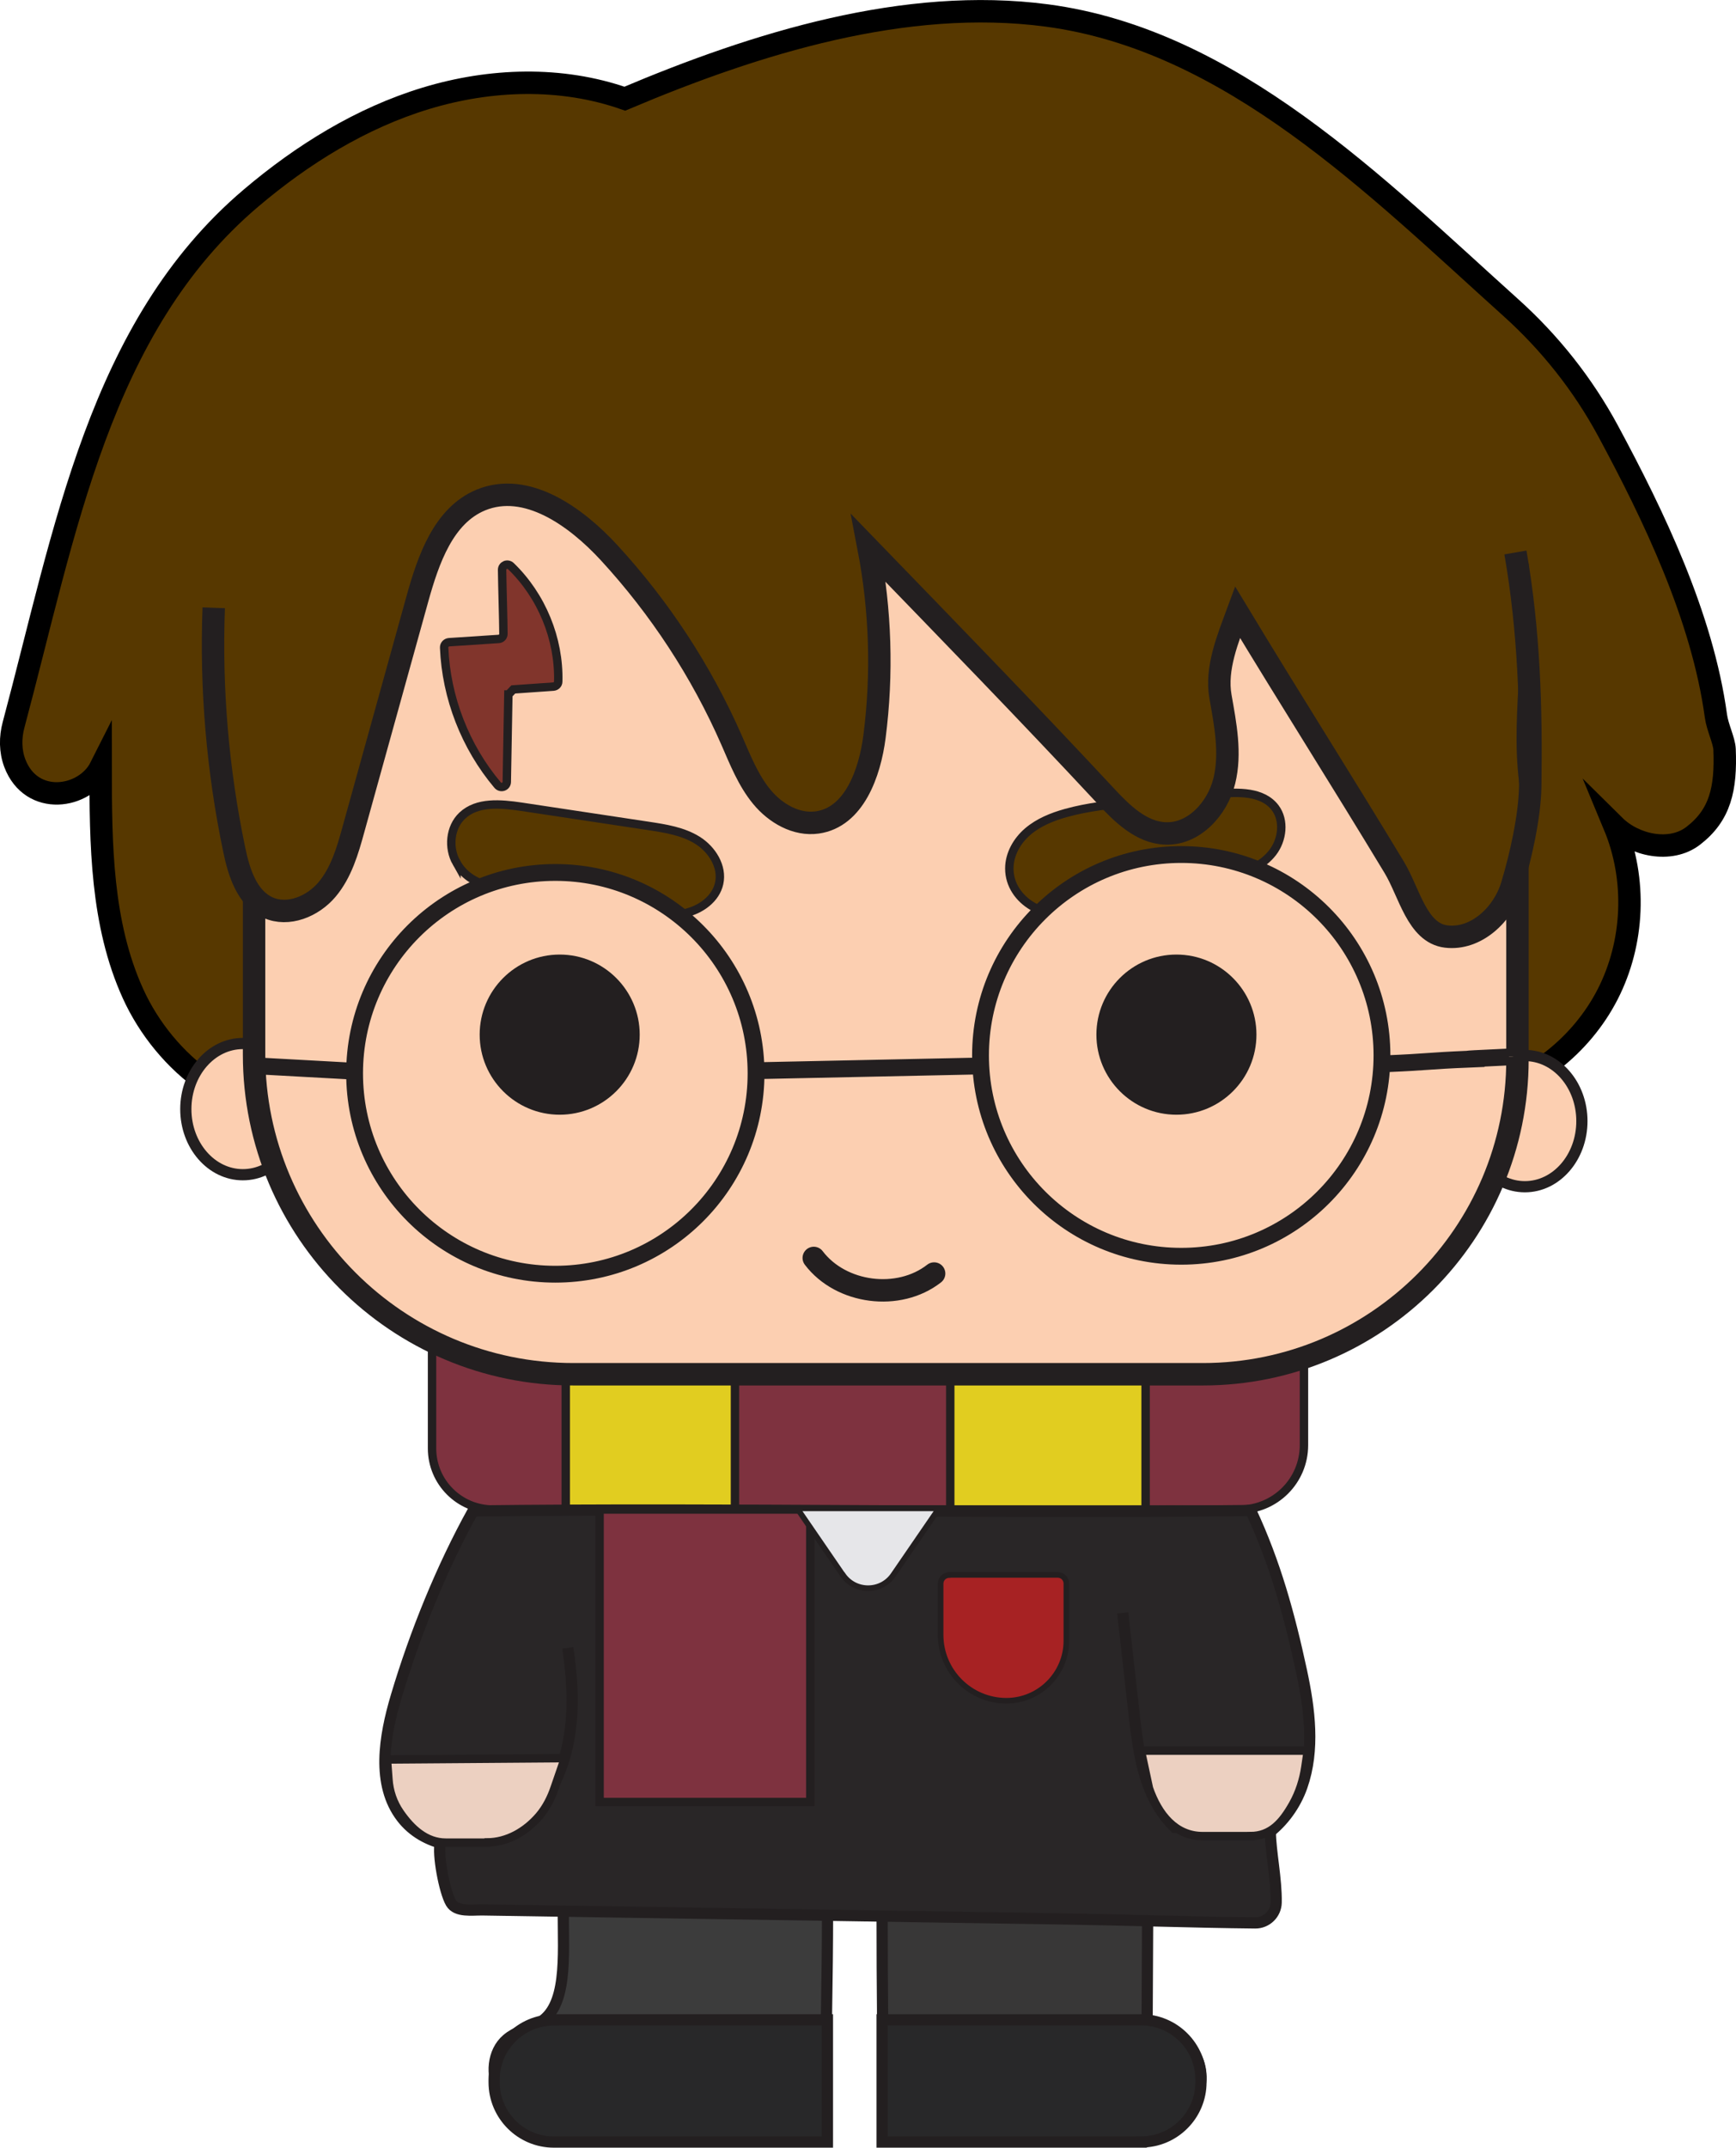 <?xml version="1.0" encoding="UTF-8"?>
<svg id="Layer_1" data-name="Layer 1" xmlns="http://www.w3.org/2000/svg" viewBox="0 0 154.9 191.49">
  <defs>
    <style>
      .cls-1 {
        fill: #3c3c3c;
      }

      .cls-1, .cls-2, .cls-3, .cls-4, .cls-5, .cls-6, .cls-7, .cls-8, .cls-9, .cls-10, .cls-11, .cls-12, .cls-13, .cls-14, .cls-15, .cls-16 {
        stroke: #231f20;
      }

      .cls-1, .cls-2, .cls-3, .cls-4, .cls-5, .cls-7, .cls-8, .cls-9, .cls-10, .cls-11, .cls-12, .cls-13, .cls-14, .cls-17, .cls-15, .cls-16 {
        stroke-miterlimit: 10;
      }

      .cls-2 {
        fill: #a72223;
      }

      .cls-2, .cls-15 {
        stroke-width: .5px;
      }

      .cls-3, .cls-6, .cls-8, .cls-17 {
        stroke-width: 2px;
      }

      .cls-3, .cls-7, .cls-9 {
        fill: #fccfb1;
      }

      .cls-4 {
        fill: #e1cd20;
      }

      .cls-4, .cls-10, .cls-11, .cls-13, .cls-16 {
        stroke-width: .75px;
      }

      .cls-5, .cls-18 {
        fill: #292627;
      }

      .cls-6 {
        stroke-linecap: round;
        stroke-linejoin: round;
      }

      .cls-6, .cls-8, .cls-17 {
        fill: none;
      }

      .cls-19 {
        fill: #231f20;
      }

      .cls-9 {
        stroke-width: 1.5px;
      }

      .cls-10 {
        fill: #81352c;
      }

      .cls-11, .cls-20 {
        fill: #573800;
      }

      .cls-12 {
        fill: #282829;
      }

      .cls-13 {
        fill: #ecd0c1;
      }

      .cls-14 {
        fill: #383737;
      }

      .cls-17 {
        stroke: #000;
      }

      .cls-15 {
        fill: #e6e6e9;
      }

      .cls-16 {
        fill: #7e323f;
      }
    </style>
  </defs>
  <path id="scarf" class="cls-16" d="M38.54,120.18h77.3c.28,0,.51.23.51.51v8.16c0,3.17-2.57,5.74-5.74,5.74H44c-3.01,0-5.45-2.44-5.45-5.45v-8.96h0Z"/>
  <rect id="scarf-2" data-name="scarf" class="cls-4" x="84.79" y="120.18" width="17.43" height="14.41"/>
  <rect id="scarf-3" data-name="scarf" class="cls-4" x="50.48" y="120.18" width="15.1" height="14.41"/>
  <g id="body">
    <rect class="cls-18" x="42.01" y="136.79" width="69.86" height="33.74"/>
    <path class="cls-1" d="M50.26,170.4c0,4.11.41,8.58-2.22,10-.93.5-2.01.74-2.81,1.43-1.3,1.11-1.45,3.21-.63,4.71s2.43,2.45,4.09,2.87,3.4.38,5.11.34c6.58-.16,13.16-.31,19.75-.47.13-5.7.29-13.16.29-18.88"/>
    <path class="cls-14" d="M78.71,170.85c0,5.87.05,12.72.21,18.48,7.55.93,14.01,1.01,21.7.86,2.48-.05,5.24-1.17,6.23-3.45.58-1.33.34-2.97-.59-4.08s-2.5-1.64-3.91-1.31c.01-2.92.04-7.17.05-10.09"/>
    <path class="cls-5" d="M100.18,143.81c.33,2.94.66,5.87.99,8.81.29,2.55.59,5.16,1.67,7.48s3.09,4.35,5.59,4.72c3.38.5,6.59-2.25,7.74-5.53s.69-6.9-.04-10.3c-1.09-5.05-2.35-9.64-4.53-14.31-23.14.27-46.24-.24-69.39.04-2.82,5.09-5.18,10.92-6.85,16.52-1.07,3.59-1.79,7.85.48,10.81,1.96,2.57,5.78,3.2,8.7,1.9s4.97-4.2,5.86-7.33.75-6.47.26-9.69"/>
    <path class="cls-5" d="M39.29,164.33c-.26.95.36,4.34.95,5.33.5.84,1.85.62,2.83.63,17.2.27,34.4.53,51.6.8,5.78.09,11.55.3,17.33.36,1.01.01,1.85-.8,1.87-1.82.04-2.08-.51-4.6-.52-6.31"/>
    <path class="cls-12" d="M49.42,180.09h24.41v10.9h-24.41c-2.94,0-5.33-2.39-5.33-5.33v-.23c0-2.94,2.39-5.33,5.33-5.33Z"/>
    <path class="cls-13" d="M111.55,163.71h-4.24c-2.44,0-3.97-1.9-4.79-4.26l-.72-3.36h14.89l-.21,1.43c-.17,1.17-.53,2.31-1.11,3.34-.93,1.65-1.97,2.85-3.82,2.85Z"/>
    <path class="cls-13" d="M43.45,164.29h-3.68c-1.75,0-3.07-1.21-4.08-2.67-.61-.88-.96-1.91-1.03-2.98l-.13-1.76,15.87-.12-.91,2.64c-.31.91-.75,1.78-1.37,2.51-1.21,1.42-2.89,2.36-4.66,2.36Z"/>
    <path class="cls-12" d="M84.04,180.09h23.12v10.9h-23.12c-2.94,0-5.33-2.39-5.33-5.33v-.23c0-2.94,2.39-5.33,5.33-5.33Z" transform="translate(185.87 371.08) rotate(-180)"/>
  </g>
  <rect id="scarf-4" data-name="scarf" class="cls-16" x="53.5" y="134.59" width="18.8" height="26.08"/>
  <path id="tie" class="cls-15" d="M75.2,140.42l-4.07-5.93h12.65s-4.07,5.93-4.07,5.93c-1.08,1.58-3.42,1.58-4.5,0Z"/>
  <path id="pocket" class="cls-2" d="M84.71,140.42h9.67c.43,0,.77.35.77.77v5.1c0,2.95-2.4,5.35-5.35,5.35h0c-3.24,0-5.87-2.63-5.87-5.87v-4.57c0-.43.35-.77.77-.77Z"/>
  <path id="hair" class="cls-20" d="M131.32,97.9c5.04-1.17,9.5-4.64,11.86-9.25s2.59-10.25.6-15.03c1.8,1.78,5.01,2.45,7.02.91,2.43-1.86,2.95-4.21,2.81-7.72-.03-.76-.63-1.95-.77-2.96-1.21-8.88-5.58-17.92-9.62-25.42-2.24-4.15-5.19-7.87-8.7-11.02-12.01-10.8-24.93-23.85-41.38-26.03-12.62-1.67-25.93,2.46-37.66,7.42-5.68-1.99-12-1.78-17.76-.03s-10.99,4.99-15.58,8.88C8.57,29.15,5.55,47.43.95,64.63c-.3,1.12-.3,2.32.11,3.41,1.48,3.9,6.25,3.17,7.66.37,0,6.85.05,13.95,2.89,20.19s9.31,11.38,16.1,10.41c17.25-2.45,34.86,1.35,52.27,2.25,10.38.53,20.8,1.07,31.15.14,6.62-.59,13.72-2,20.2-3.5Z"/>
  <path id="hair-2" data-name="hair" class="cls-17" d="M131.59,97.9c5.04-1.17,9.5-4.64,11.86-9.25s2.59-10.25.6-15.03c1.8,1.78,5.01,2.45,7.02.91,2.43-1.86,2.95-4.21,2.81-7.72-.03-.76-.63-1.95-.77-2.96-1.21-8.88-5.58-17.92-9.62-25.42-2.24-4.15-5.19-7.87-8.7-11.02-12.01-10.8-24.93-23.85-41.38-26.03-12.62-1.67-25.93,2.46-37.66,7.42-5.68-1.99-12-1.78-17.76-.03s-10.99,4.99-15.58,8.88C8.83,29.15,5.82,47.43,1.21,64.63c-.3,1.12-.3,2.32.11,3.41,1.48,3.9,6.25,3.17,7.66.37,0,6.85.05,13.95,2.89,20.19s9.31,11.38,16.1,10.41c17.25-2.45,34.86,1.35,52.27,2.25,10.38.53,20.8,1.07,31.15.14,6.62-.59,13.72-2,20.2-3.5Z"/>
  <g id="face">
    <ellipse class="cls-7" cx="21.67" cy="98.89" rx="5.09" ry="5.85"/>
    <ellipse class="cls-7" cx="136.06" cy="99.96" rx="5.09" ry="5.85"/>
    <path class="cls-3" d="M29.45,36.25h99.18c3.74,0,6.77,3.04,6.77,6.77v51.44c0,15.49-12.58,28.07-28.07,28.07h-56.17c-15.73,0-28.49-12.77-28.49-28.49v-51.02c0-3.74,3.04-6.77,6.77-6.77Z"/>
  </g>
  <path id="eyebrown" class="cls-11" d="M90.06,77.43c0-1.27.69-2.47,1.65-3.29s2.17-1.31,3.39-1.65c1.97-.55,4.02-.76,6.06-.96,2.5-.25,5-.5,7.51-.75,1.83-.18,4-.22,5.11,1.24.86,1.14.65,2.86-.22,3.99s-2.27,1.76-3.68,2.05-2.85.28-4.28.39c-3.45.27-6.38,1.41-9.52,2.72-2.55,1.06-6.01-.8-6.02-3.72Z"/>
  <path id="hair-3" data-name="hair" class="cls-20" d="M18.04,60.01c-.89-5.33-1.79-10.74-1.2-16.11s2.88-10.79,7.26-14.05c3.63-2.7,8.26-3.65,12.72-4.53,14.98-2.95,30.07-5.91,45.35-5.96,15.28-.05,30.93,3,43.71,11.22,3.34,2.15,8.23,3.89,10.01,7.41,2.01,3.98,3.14,10.67-.66,13.46,1.18,6.66-.68,12.85.5,19.51.47,2.65.93,5.42.14,8s-3.27,4.87-5.98,4.54c-2.64-.32-4.36-2.79-5.74-5.03-4.89-7.96-9.79-15.92-14.68-23.89-.89,2.38-.52,5.02-.06,7.51s.97,5.08.35,7.54-2.77,4.76-5.34,4.67c-2.2-.08-3.93-1.77-5.43-3.35-7.08-7.46-14.29-14.74-21.51-22.07,1.08,5.52,1.26,11.21.53,16.79-.43,3.28-1.86,7.19-5.19,7.65-1.92.27-3.81-.82-5.04-2.29s-1.95-3.27-2.73-5.02c-2.74-6.14-6.52-11.82-11.14-16.75-3.03-3.23-7.49-6.36-11.63-4.69-3.4,1.37-4.77,5.3-5.76,8.79-1.94,6.86-3.87,13.71-5.81,20.57-.54,1.9-1.11,3.87-2.4,5.37s-3.53,2.42-5.36,1.61c-1.92-.85-2.64-3.13-3.07-5.16-1.51-7.08-2.14-14.34-1.86-21.57"/>
  <path id="hair-4" data-name="hair" class="cls-8" d="M19.07,54.19c-.27,7.23.35,14.49,1.83,21.57.42,2.03,1.13,4.3,3.01,5.16,1.8.81,4-.1,5.27-1.61s1.84-3.47,2.36-5.37c1.9-6.86,3.81-13.71,5.71-20.57.97-3.48,2.32-7.41,5.66-8.79,4.07-1.67,8.45,1.46,11.43,4.69,4.54,4.93,8.26,10.61,10.95,16.75.76,1.74,1.47,3.55,2.68,5.02s3.07,2.56,4.96,2.29c3.27-.46,4.68-4.38,5.1-7.65.72-5.58.54-11.27-.52-16.79,7.1,7.33,14.18,14.6,21.14,22.07,1.47,1.58,3.18,3.27,5.34,3.35,2.53.1,4.64-2.2,5.25-4.67s.1-5.04-.34-7.54.65-5.13,1.53-7.51c4.81,7.96,9.17,14.79,13.98,22.75,1.35,2.24,2.03,5.84,4.62,6.16,2.67.33,5.1-1.96,5.88-4.54s1.59-6.16,1.63-8.85c.1-6.99-.09-13.77-1.32-20.85"/>
  <path id="mouth" class="cls-6" d="M72.61,112.16c2.43,3.2,7.58,3.86,10.74,1.39"/>
  <path id="eyebrown-2" data-name="eyebrown" class="cls-11" d="M40.73,76.92c-.75-1.32-.59-3.15.51-4.19,1.34-1.27,3.45-1.07,5.28-.8,3.78.57,7.56,1.14,11.34,1.71,1.51.23,3.07.47,4.37,1.28s2.27,2.35,1.94,3.84c-.3,1.38-1.63,2.34-3.01,2.65s-2.81.08-4.21-.14c-3.35-.54-6.71-1.08-10.06-1.62-2.16-.35-4.97-.55-6.16-2.74Z"/>
  <path id="scar" class="cls-10" d="M45.37,61.92l.43-.45,3.58-.25c.24-.02.43-.21.43-.45.1-3.81-1.48-7.64-4.22-10.29-.3-.29-.79-.09-.79.33.02,1.6.11,4.3.12,5.71,0,.24-.19.44-.43.45-1.47.1-2.94.19-4.42.29-.25.02-.45.23-.44.48.18,4.46,1.89,8.85,4.77,12.26.28.33.81.15.82-.28l.14-7.8Z"/>
  <path id="glasses" class="cls-9" d="M67.46,95.7c0,9.89-8.02,17.91-17.91,17.91s-17.91-8.02-17.91-17.91,8.02-17.91,17.91-17.91,17.91,8.02,17.91,17.91ZM105.4,76.19c-9.89,0-17.91,8.02-17.91,17.91s8.02,17.91,17.91,17.91,17.91-8.02,17.91-17.91-8.02-17.91-17.91-17.91ZM22.67,95.02l9.09.5M87.19,95.05l-19.44.41M123.79,94.84c3.42-.14,3.76-.26,7.18-.4-.04-.05,4.12-.19,4.08-.24"/>
  <path id="eyes" class="cls-19" d="M57.08,92.25c0,3.94-3.2,7.14-7.14,7.14s-7.14-3.2-7.14-7.14,3.2-7.14,7.14-7.14,7.14,3.2,7.14,7.14ZM104.97,85.11c-3.94,0-7.14,3.2-7.14,7.14s3.2,7.14,7.14,7.14,7.14-3.2,7.14-7.14-3.2-7.14-7.14-7.14Z"/>
</svg>